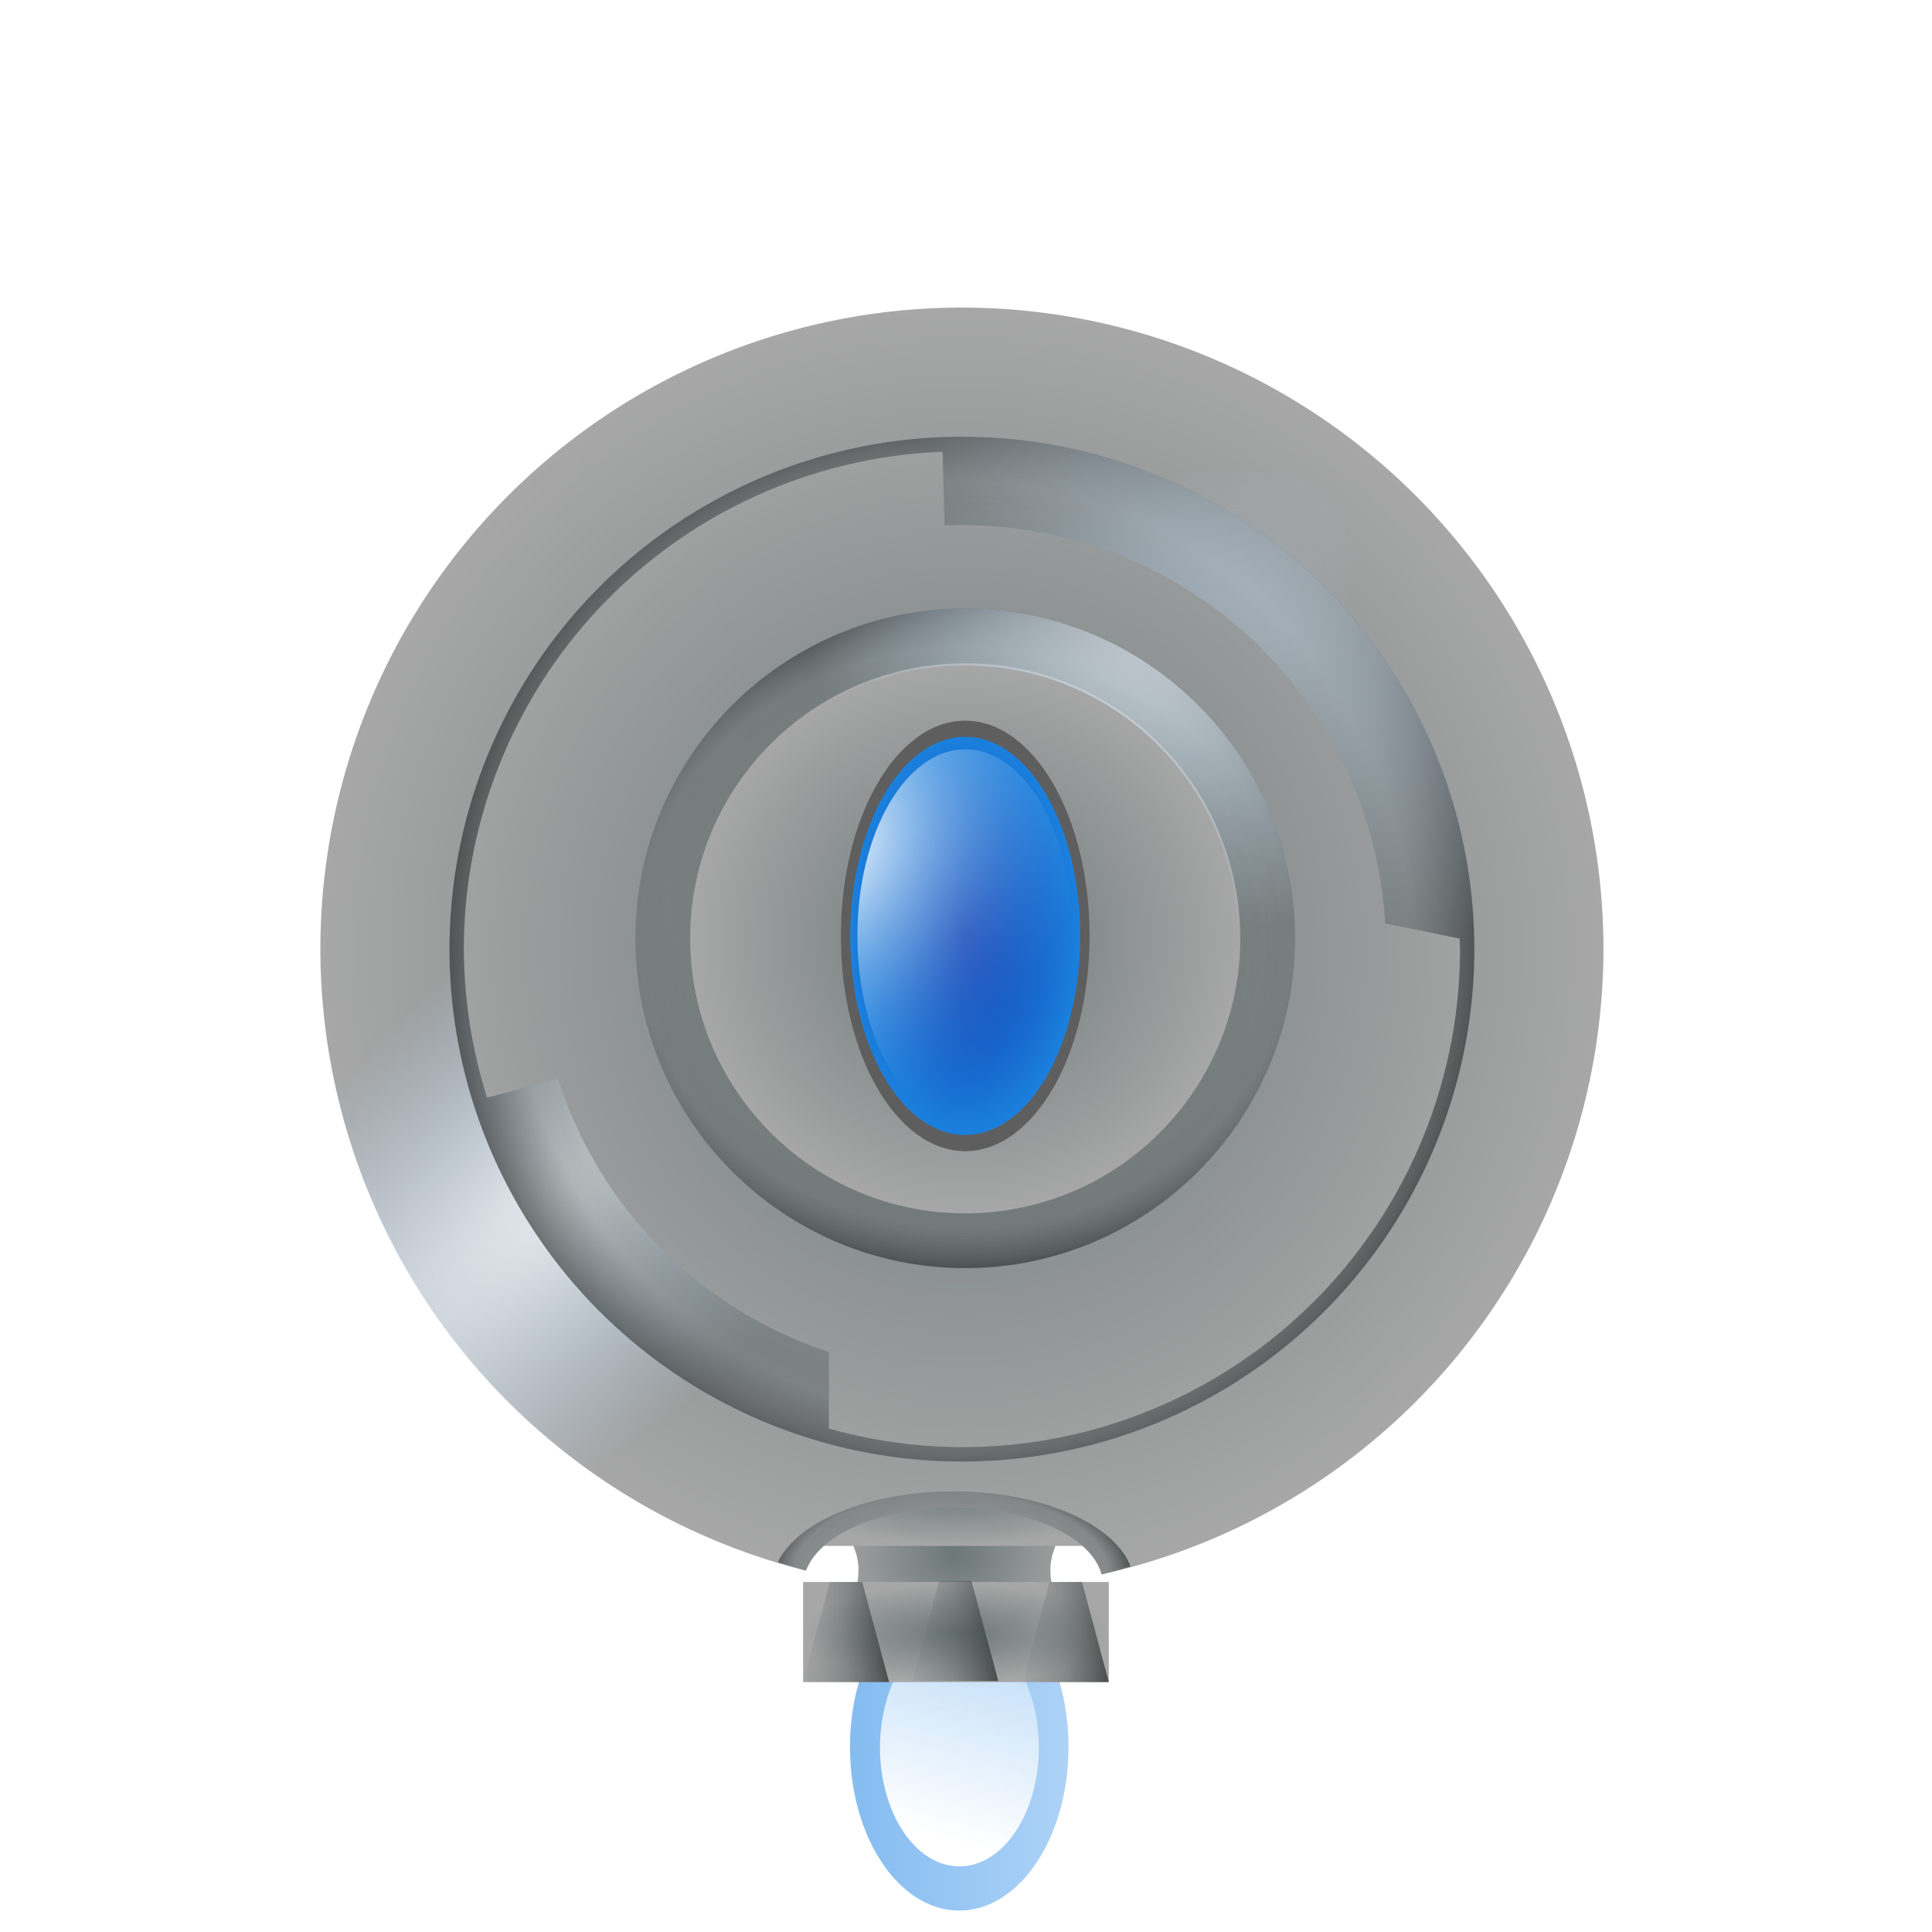 <?xml version="1.0" encoding="UTF-8" standalone="no"?>
<!-- Created with Inkscape (http://www.inkscape.org/) -->

<svg
   xmlns:dc="http://purl.org/dc/elements/1.1/"
   xmlns:cc="http://creativecommons.org/ns#"
   xmlns:rdf="http://www.w3.org/1999/02/22-rdf-syntax-ns#"
   xmlns:svg="http://www.w3.org/2000/svg"
   xmlns="http://www.w3.org/2000/svg"
   xmlns:xlink="http://www.w3.org/1999/xlink"
   xmlns:sodipodi="http://sodipodi.sourceforge.net/DTD/sodipodi-0.dtd"
   xmlns:inkscape="http://www.inkscape.org/namespaces/inkscape"
   width="200mm"
   height="200mm"
   viewBox="0 0 200 200"
   version="1.1"
   id="svg8"
   sodipodi:docname="ship-engine-on.svg"
   inkscape:version="0.92.2 (30a58d1, 2017-08-07)">
  <defs
     id="defs2">
    <linearGradient
       inkscape:collect="always"
       id="linearGradient988">
      <stop
         style="stop-color:#ffffff;stop-opacity:1"
         offset="0"
         id="stop984" />
      <stop
         style="stop-color:#bfddf7;stop-opacity:0.95"
         offset="1"
         id="stop986" />
    </linearGradient>
    <linearGradient
       inkscape:collect="always"
       id="linearGradient873">
      <stop
         style="stop-color:#84bcf1;stop-opacity:1;"
         offset="0"
         id="stop869" />
      <stop
         style="stop-color:#add2f6;stop-opacity:1"
         offset="1"
         id="stop871" />
    </linearGradient>
    <linearGradient
       inkscape:collect="always"
       id="linearGradient1377">
      <stop
         style="stop-color:#ffffff;stop-opacity:1"
         offset="0"
         id="stop1373" />
      <stop
         style="stop-color:#bbdaf7;stop-opacity:0"
         offset="1"
         id="stop1375" />
    </linearGradient>
    <linearGradient
       inkscape:collect="always"
       id="linearGradient1288">
      <stop
         style="stop-color:#6c7777;stop-opacity:0.095"
         offset="0"
         id="stop1282" />
      <stop
         id="stop1284"
         offset="0.342"
         style="stop-color:#4f5757;stop-opacity:0.365" />
      <stop
         style="stop-color:#0e0e0e;stop-opacity:1"
         offset="1"
         id="stop1286" />
    </linearGradient>
    <linearGradient
       id="linearGradient1089"
       inkscape:collect="always">
      <stop
         id="stop1085"
         offset="0"
         style="stop-color:#ffffff;stop-opacity:1" />
      <stop
         id="stop1087"
         offset="1"
         style="stop-color:#1a80dd;stop-opacity:0" />
    </linearGradient>
    <linearGradient
       inkscape:collect="always"
       id="linearGradient1047-8-2">
      <stop
         style="stop-color:#1133ab;stop-opacity:1"
         offset="0"
         id="stop1043" />
      <stop
         style="stop-color:#1a80dd;stop-opacity:1"
         offset="1"
         id="stop1045" />
    </linearGradient>
    <linearGradient
       id="linearGradient877"
       inkscape:collect="always">
      <stop
         id="stop873"
         offset="0"
         style="stop-color:#6c7777;stop-opacity:0.095" />
      <stop
         style="stop-color:#4f5757;stop-opacity:0.365"
         offset="0.782"
         id="stop881" />
      <stop
         id="stop875"
         offset="1"
         style="stop-color:#0e0e0e;stop-opacity:1" />
    </linearGradient>
    <linearGradient
       inkscape:collect="always"
       id="linearGradient829-9-2-6">
      <stop
         style="stop-color:#6c7777;stop-opacity:1"
         offset="0"
         id="stop825" />
      <stop
         style="stop-color:#a7a7a7;stop-opacity:1"
         offset="1"
         id="stop827" />
    </linearGradient>
    <radialGradient
       inkscape:collect="always"
       xlink:href="#linearGradient829-9-2-6"
       id="radialGradient831"
       cx="92.604"
       cy="157.527"
       fx="92.604"
       fy="157.527"
       r="74.461"
       gradientUnits="userSpaceOnUse"
       gradientTransform="matrix(0.892,0,0,0.892,16.985,54.756)" />
    <radialGradient
       inkscape:collect="always"
       xlink:href="#linearGradient877"
       id="radialGradient879"
       gradientUnits="userSpaceOnUse"
       gradientTransform="matrix(0.799,0,0,0.832,25.606,64.183)"
       cx="92.604"
       cy="157.527"
       fx="92.604"
       fy="157.527"
       r="74.461" />
    <radialGradient
       inkscape:collect="always"
       xlink:href="#linearGradient829-9-2-6"
       id="radialGradient879-1"
       gradientUnits="userSpaceOnUse"
       gradientTransform="matrix(0.776,0,0,0.809,27.677,67.853)"
       cx="92.604"
       cy="157.527"
       fx="92.604"
       fy="157.527"
       r="74.461" />
    <radialGradient
       inkscape:collect="always"
       xlink:href="#linearGradient829-9-2-6"
       id="radialGradient990"
       cx="92.986"
       cy="156.272"
       fx="92.986"
       fy="156.272"
       r="31.921"
       gradientUnits="userSpaceOnUse"
       gradientTransform="matrix(0.892,0,0,0.892,16.985,54.756)" />
    <radialGradient
       inkscape:collect="always"
       xlink:href="#linearGradient877"
       id="radialGradient1001"
       cx="92.986"
       cy="156.271"
       fx="92.986"
       fy="156.271"
       r="38.281"
       gradientTransform="matrix(1.136,0,0,1.002,-5.73,37.575)"
       gradientUnits="userSpaceOnUse" />
    <radialGradient
       inkscape:collect="always"
       xlink:href="#linearGradient1047-8-2"
       id="radialGradient1049"
       cx="92.986"
       cy="155.994"
       fx="92.986"
       fy="155.994"
       r="11.103"
       gradientTransform="matrix(1.072,0,0,1.856,0.214,-95.613)"
       gradientUnits="userSpaceOnUse" />
    <radialGradient
       inkscape:collect="always"
       xlink:href="#linearGradient1089"
       id="radialGradient1049-7"
       cx="80.185"
       cy="153.038"
       fx="80.185"
       fy="153.038"
       r="11.103"
       gradientTransform="matrix(2.103,1.507,-1.809,2.524,193.377,-322.45)"
       gradientUnits="userSpaceOnUse" />
    <radialGradient
       inkscape:collect="always"
       xlink:href="#linearGradient877"
       id="radialGradient1192"
       cx="91.373"
       cy="233.456"
       fx="91.373"
       fy="233.456"
       r="20.461"
       gradientTransform="matrix(1.013,0.011,-0.006,0.535,7.326,134.093)"
       gradientUnits="userSpaceOnUse" />
    <radialGradient
       inkscape:collect="always"
       xlink:href="#linearGradient829-9-2-6"
       id="radialGradient1202"
       cx="91.321"
       cy="233.506"
       fx="91.321"
       fy="233.506"
       r="12.907"
       gradientTransform="matrix(1.017,0,0,0.916,5.971,43.834)"
       gradientUnits="userSpaceOnUse" />
    <radialGradient
       inkscape:collect="always"
       xlink:href="#linearGradient829-9-2-6"
       id="radialGradient1216"
       cx="91.91"
       cy="227.261"
       fx="91.91"
       fy="227.261"
       r="15.579"
       gradientTransform="matrix(1.179,0,0,0.386,-9.372,163.323)"
       gradientUnits="userSpaceOnUse" />
    <radialGradient
       inkscape:collect="always"
       xlink:href="#linearGradient829-9-2-6"
       id="radialGradient1216-2"
       cx="91.91"
       cy="227.261"
       fx="91.91"
       fy="227.261"
       r="15.579"
       gradientTransform="matrix(1.016,0,0,0.333,5.607,190.379)"
       gradientUnits="userSpaceOnUse" />
    <linearGradient
       inkscape:collect="always"
       xlink:href="#linearGradient1288"
       id="linearGradient1290"
       x1="79.791"
       y1="239.578"
       x2="89.164"
       y2="239.676"
       gradientUnits="userSpaceOnUse"
       gradientTransform="matrix(1.307,0,0,1.307,-21.141,-47.11)" />
    <linearGradient
       gradientTransform="matrix(1.307,0,0,1.307,1.605,-47.109)"
       inkscape:collect="always"
       xlink:href="#linearGradient1288"
       id="linearGradient1290-9"
       x1="79.791"
       y1="239.578"
       x2="89.164"
       y2="239.676"
       gradientUnits="userSpaceOnUse" />
    <linearGradient
       gradientTransform="matrix(1.307,0,0,1.307,-9.833,-47.221)"
       inkscape:collect="always"
       xlink:href="#linearGradient1288"
       id="linearGradient1290-9-7"
       x1="79.791"
       y1="239.578"
       x2="89.164"
       y2="239.676"
       gradientUnits="userSpaceOnUse" />
    <radialGradient
       inkscape:collect="always"
       xlink:href="#linearGradient1377"
       id="radialGradient1381"
       gradientUnits="userSpaceOnUse"
       gradientTransform="matrix(0.927,-0.842,0.227,0.25,-27.732,226.505)"
       cx="66.474"
       cy="158.266"
       fx="66.474"
       fy="158.266"
       r="74.461" />
    <radialGradient
       inkscape:collect="always"
       xlink:href="#linearGradient1377"
       id="radialGradient1001-1"
       cx="115.481"
       cy="116.782"
       fx="115.481"
       fy="116.782"
       r="38.281"
       gradientTransform="matrix(1.136,0,0,1.002,-5.73,37.575)"
       gradientUnits="userSpaceOnUse" />
    <radialGradient
       inkscape:collect="always"
       xlink:href="#linearGradient1377"
       id="radialGradient879-6"
       gradientUnits="userSpaceOnUse"
       gradientTransform="matrix(0.799,0,0,0.832,25.606,64.183)"
       cx="160.977"
       cy="81.366"
       fx="160.977"
       fy="81.366"
       r="74.461" />
    <linearGradient
       inkscape:collect="always"
       xlink:href="#linearGradient873"
       id="linearGradient875"
       x1="87.99"
       y1="280.623"
       x2="110.612"
       y2="280.623"
       gradientUnits="userSpaceOnUse"
       gradientTransform="translate(0,-2.776)" />
    <filter
       inkscape:collect="always"
       style="color-interpolation-filters:sRGB"
       id="filter949"
       x="-0.195"
       width="1.39"
       y="-0.13"
       height="1.26">
      <feGaussianBlur
         inkscape:collect="always"
         stdDeviation="1.836"
         id="feGaussianBlur951" />
    </filter>
    <filter
       inkscape:collect="always"
       style="color-interpolation-filters:sRGB"
       id="filter949-7"
       x="-0.195"
       width="1.39"
       y="-0.13"
       height="1.26">
      <feGaussianBlur
         inkscape:collect="always"
         stdDeviation="1.836"
         id="feGaussianBlur951-5" />
    </filter>
    <linearGradient
       inkscape:collect="always"
       xlink:href="#linearGradient988"
       id="linearGradient982"
       gradientUnits="userSpaceOnUse"
       gradientTransform="translate(-1.2696859e-6,-2.776)"
       x1="98.492"
       y1="293.99"
       x2="106.793"
       y2="264.393" />
  </defs>
  <sodipodi:namedview
     id="base"
     pagecolor="#ffffff"
     bordercolor="#666666"
     borderopacity="1.0"
     inkscape:pageopacity="0.0"
     inkscape:pageshadow="2"
     inkscape:zoom="0.23830317"
     inkscape:cx="837.44835"
     inkscape:cy="-107.90125"
     inkscape:document-units="mm"
     inkscape:current-layer="layer1"
     showgrid="false"
     inkscape:window-width="1366"
     inkscape:window-height="719"
     inkscape:window-x="0"
     inkscape:window-y="0"
     inkscape:window-maximized="1" />
  <g
     inkscape:label="Layer 1"
     inkscape:groupmode="layer"
     id="layer1"
     transform="translate(0,-97)">
    <ellipse
       style="opacity:1;fill:url(#linearGradient875);fill-opacity:1;fill-rule:nonzero;stroke:none;stroke-width:6.615;stroke-miterlimit:4;stroke-dasharray:none;stroke-opacity:1;filter:url(#filter949)"
       id="path867"
       cx="99.301"
       cy="277.848"
       rx="11.311"
       ry="16.932" />
    <ellipse
       style="opacity:1;fill:url(#linearGradient982);fill-opacity:1;fill-rule:nonzero;stroke:none;stroke-width:6.615;stroke-miterlimit:4;stroke-dasharray:none;stroke-opacity:1;filter:url(#filter949-7)"
       id="path867-3"
       cx="99.301"
       cy="277.848"
       rx="11.311"
       ry="16.932"
       transform="matrix(0.727,0,0,0.727,27.127,75.902)" />
    <path
       style="fill:url(#radialGradient1202);fill-opacity:1;fill-rule:nonzero;stroke:none;stroke-width:6.298;stroke-miterlimit:4;stroke-dasharray:none;stroke-opacity:1"
       d="m 85.825,245.875 c -0.078,0 -0.861,1.828 -0.141,3.814 l 2.845,7.844 c 0.72,1.986 0.063,3.814 0.141,3.814 h 20.268 c 0.078,0 -0.58,-1.828 0.141,-3.814 l 2.847,-7.844 c 0.721,-1.986 -0.063,-3.814 -0.141,-3.814 z"
       id="rect1194"
       inkscape:connector-curvature="0"
       sodipodi:nodetypes="sssssssss" />
    <rect
       style="fill:url(#radialGradient1216);fill-opacity:1;fill-rule:nonzero;stroke:none;stroke-width:8.776;stroke-miterlimit:4;stroke-dasharray:none;stroke-opacity:1"
       id="rect1208"
       width="36.724"
       height="12.023"
       x="80.597"
       y="245.008"
       ry="0" />
    <path
       style="fill:url(#radialGradient831);fill-opacity:1;fill-rule:nonzero;stroke:none;stroke-width:0.236"
       d="m 99.578,128.842 a 66.412,66.412 0 0 0 -66.412,66.412 66.412,66.412 0 0 0 50.274,64.337 15.524,8.046 0 0 1 15.24,-6.536 15.524,8.046 0 0 1 15.357,6.932 66.412,66.412 0 0 0 51.952,-64.733 66.412,66.412 0 0 0 -66.412,-66.412 z"
       id="path815"
       inkscape:connector-curvature="0" />
    <path
       inkscape:connector-curvature="0"
       style="opacity:1;fill:url(#radialGradient1381);fill-opacity:1;fill-rule:nonzero;stroke:none;stroke-width:0.236"
       d="m 99.578,128.842 a 66.412,66.412 0 0 0 -66.412,66.412 66.412,66.412 0 0 0 50.274,64.337 15.524,8.046 0 0 1 15.24,-6.536 15.524,8.046 0 0 1 15.357,6.932 66.412,66.412 0 0 0 51.952,-64.733 66.412,66.412 0 0 0 -66.412,-66.412 z"
       id="path815-0" />
    <circle
       style="fill:url(#radialGradient879);fill-opacity:1;fill-rule:nonzero;stroke:none;stroke-width:0.188"
       id="path815-2"
       cx="99.578"
       cy="195.253"
       r="53.043" />
    <circle
       style="fill:url(#radialGradient879-6);fill-opacity:1;fill-rule:nonzero;stroke:none;stroke-width:0.188"
       id="path815-2-3"
       cx="99.578"
       cy="195.253"
       r="53.043" />
    <path
       style="fill:url(#radialGradient879-1);fill-opacity:1;fill-rule:nonzero;stroke:none;stroke-width:0.183"
       d="m 97.574,143.766 a 51.558,51.558 0 0 0 -49.554,51.487 51.558,51.558 0 0 0 2.406,15.377 l 7.335,-1.965 c 4.255,13.378 14.721,23.923 28.047,28.29 v 7.927 a 51.558,51.558 0 0 0 13.771,1.928 51.558,51.558 0 0 0 51.558,-51.558 51.558,51.558 0 0 0 -0.039,-1.087 c -2.81,-0.581 -5.415,-1.11 -7.711,-1.563 -1.36,-23.084 -20.369,-41.239 -43.809,-41.239 -0.602,0 -1.201,0.015 -1.797,0.039 z"
       id="path815-2-9"
       inkscape:connector-curvature="0" />
    <path
       style="color:#000000;font-style:normal;font-variant:normal;font-weight:normal;font-stretch:normal;font-size:medium;line-height:normal;font-family:sans-serif;font-variant-ligatures:normal;font-variant-position:normal;font-variant-caps:normal;font-variant-numeric:normal;font-variant-alternates:normal;font-feature-settings:normal;text-indent:0;text-align:start;text-decoration:none;text-decoration-line:none;text-decoration-style:solid;text-decoration-color:#000000;letter-spacing:normal;word-spacing:normal;text-transform:none;writing-mode:lr-tb;direction:ltr;text-orientation:mixed;dominant-baseline:auto;baseline-shift:baseline;text-anchor:start;white-space:normal;shape-padding:0;clip-rule:nonzero;display:inline;overflow:visible;visibility:visible;opacity:1;isolation:auto;mix-blend-mode:normal;color-interpolation:sRGB;color-interpolation-filters:linearRGB;solid-color:#000000;solid-opacity:1;vector-effect:none;fill:url(#radialGradient1001);fill-opacity:1;fill-rule:nonzero;stroke:none;stroke-width:5.9;stroke-linecap:butt;stroke-linejoin:miter;stroke-miterlimit:4;stroke-dasharray:none;stroke-dashoffset:0;stroke-opacity:1;color-rendering:auto;image-rendering:auto;shape-rendering:auto;text-rendering:auto;enable-background:accumulate"
       d="m 99.919,159.991 c -18.822,0 -34.143,15.321 -34.143,34.143 10e-7,18.822 15.321,34.143 34.143,34.143 18.822,1e-5 34.143,-15.321 34.143,-34.143 0,-18.822 -15.321,-34.143 -34.143,-34.143 z m 0,5.9 c 15.633,0 28.243,12.61 28.243,28.243 0,15.633 -12.61,28.245 -28.243,28.245 -15.633,0 -28.243,-12.611 -28.243,-28.245 10e-7,-15.633 12.61,-28.243 28.243,-28.243 z"
       id="path959"
       inkscape:connector-curvature="0" />
    <circle
       style="fill:url(#radialGradient990);fill-opacity:1;fill-rule:nonzero;stroke:none;stroke-width:5.384;stroke-miterlimit:4;stroke-dasharray:none;stroke-opacity:1"
       id="path959-2"
       cx="99.919"
       cy="194.134"
       r="28.47" />
    <ellipse
       style="fill:#5e5e5e;fill-opacity:1;fill-rule:nonzero;stroke:none;stroke-width:5.9;stroke-miterlimit:4;stroke-dasharray:none;stroke-opacity:1"
       id="path1026"
       cx="99.919"
       cy="193.886"
       rx="12.873"
       ry="22.281" />
    <ellipse
       style="fill:url(#radialGradient1049);fill-opacity:1;fill-rule:nonzero;stroke:none;stroke-width:5.456;stroke-miterlimit:4;stroke-dasharray:none;stroke-opacity:1"
       id="path1026-1"
       cx="99.919"
       cy="193.886"
       rx="11.905"
       ry="20.605" />
    <ellipse
       style="fill:url(#radialGradient1049-7);fill-opacity:1;fill-rule:nonzero;stroke:none;stroke-width:5.115;stroke-miterlimit:4;stroke-dasharray:none;stroke-opacity:1"
       id="path1026-1-0"
       cx="99.919"
       cy="193.886"
       rx="11.162"
       ry="19.319" />
    <path
       inkscape:connector-curvature="0"
       style="fill:url(#radialGradient1192);fill-opacity:1;fill-rule:nonzero;stroke:none;stroke-width:0.236"
       d="m 117.026,259.161 a 18.742,9.714 0 0 0 -0.286,-0.66 18.742,9.714 0 0 0 -0.59,-0.921 18.742,9.714 0 0 0 -0.766,-0.886 18.742,9.714 0 0 0 -0.932,-0.843 18.742,9.714 0 0 0 -1.09,-0.79 18.742,9.714 0 0 0 -1.236,-0.73 18.742,9.714 0 0 0 -1.371,-0.662 18.742,9.714 0 0 0 -1.491,-0.588 18.742,9.714 0 0 0 -1.597,-0.507 18.742,9.714 0 0 0 -1.687,-0.423 18.742,9.714 0 0 0 -1.76,-0.333 18.742,9.714 0 0 0 -1.815,-0.24 18.742,9.714 0 0 0 -1.852,-0.145 18.742,9.714 0 0 0 -1.871,-0.048 18.742,9.714 0 0 0 -1.326,0.024 18.742,9.714 0 0 0 -1.86,0.117 18.742,9.714 0 0 0 -1.828,0.213 18.742,9.714 0 0 0 -1.778,0.306 18.742,9.714 0 0 0 -1.71,0.397 18.742,9.714 0 0 0 -1.625,0.483 18.742,9.714 0 0 0 -1.524,0.565 18.742,9.714 0 0 0 -1.408,0.641 18.742,9.714 0 0 0 -1.277,0.71 18.742,9.714 0 0 0 -1.134,0.773 18.742,9.714 0 0 0 -0.979,0.828 18.742,9.714 0 0 0 -0.815,0.874 18.742,9.714 0 0 0 -0.642,0.912 18.742,9.714 0 0 0 -0.247,0.501 66.412,66.412 0 0 0 2.912,0.859 15.524,8.046 0 0 1 15.24,-6.536 15.524,8.046 0 0 1 15.357,6.932 66.412,66.412 0 0 0 2.988,-0.825 z"
       id="path1164" />
    <rect
       style="fill:url(#radialGradient1216-2);fill-opacity:1;fill-rule:nonzero;stroke:none;stroke-width:7.563;stroke-miterlimit:4;stroke-dasharray:none;stroke-opacity:1"
       id="rect1208-9"
       width="31.646"
       height="10.361"
       x="83.136"
       y="260.769"
       ry="0" />
    <path
       inkscape:connector-curvature="0"
       style="fill:url(#linearGradient1290);fill-opacity:1;fill-rule:nonzero;stroke:none;stroke-width:7.563;stroke-miterlimit:4;stroke-dasharray:none;stroke-opacity:1"
       d="m 85.899,260.769 -2.776,10.361 h 8.913 l -2.775,-10.361 z"
       id="rect1208-9-1" />
    <path
       inkscape:connector-curvature="0"
       style="fill:url(#linearGradient1290-9);fill-opacity:1;fill-rule:nonzero;stroke:none;stroke-width:7.563;stroke-miterlimit:4;stroke-dasharray:none;stroke-opacity:1"
       d="m 108.645,260.769 -2.776,10.361 h 8.913 l -2.775,-10.361 z"
       id="rect1208-9-1-4" />
    <path
       inkscape:connector-curvature="0"
       style="fill:url(#linearGradient1290-9-7);fill-opacity:1;fill-rule:nonzero;stroke:none;stroke-width:7.563;stroke-miterlimit:4;stroke-dasharray:none;stroke-opacity:1"
       d="m 97.207,260.658 -2.776,10.361 h 8.913 l -2.775,-10.361 z"
       id="rect1208-9-1-4-0" />
    <path
       style="color:#000000;font-style:normal;font-variant:normal;font-weight:normal;font-stretch:normal;font-size:medium;line-height:normal;font-family:sans-serif;font-variant-ligatures:normal;font-variant-position:normal;font-variant-caps:normal;font-variant-numeric:normal;font-variant-alternates:normal;font-feature-settings:normal;text-indent:0;text-align:start;text-decoration:none;text-decoration-line:none;text-decoration-style:solid;text-decoration-color:#000000;letter-spacing:normal;word-spacing:normal;text-transform:none;writing-mode:lr-tb;direction:ltr;text-orientation:mixed;dominant-baseline:auto;baseline-shift:baseline;text-anchor:start;white-space:normal;shape-padding:0;clip-rule:nonzero;display:inline;overflow:visible;visibility:visible;opacity:1;isolation:auto;mix-blend-mode:normal;color-interpolation:sRGB;color-interpolation-filters:linearRGB;solid-color:#000000;solid-opacity:1;vector-effect:none;fill:url(#radialGradient1001-1);fill-opacity:1;fill-rule:nonzero;stroke:none;stroke-width:5.9;stroke-linecap:butt;stroke-linejoin:miter;stroke-miterlimit:4;stroke-dasharray:none;stroke-dashoffset:0;stroke-opacity:1;color-rendering:auto;image-rendering:auto;shape-rendering:auto;text-rendering:auto;enable-background:accumulate"
       d="m 99.919,159.991 c -18.822,0 -34.143,15.321 -34.143,34.143 10e-7,18.822 15.321,34.143 34.143,34.143 18.822,1e-5 34.143,-15.321 34.143,-34.143 0,-18.822 -15.321,-34.143 -34.143,-34.143 z m 0,5.9 c 15.633,0 28.243,12.61 28.243,28.243 0,15.633 -12.61,28.245 -28.243,28.245 -15.633,0 -28.243,-12.611 -28.243,-28.245 10e-7,-15.633 12.61,-28.243 28.243,-28.243 z"
       id="path959-7"
       inkscape:connector-curvature="0" />
  </g>
</svg>
